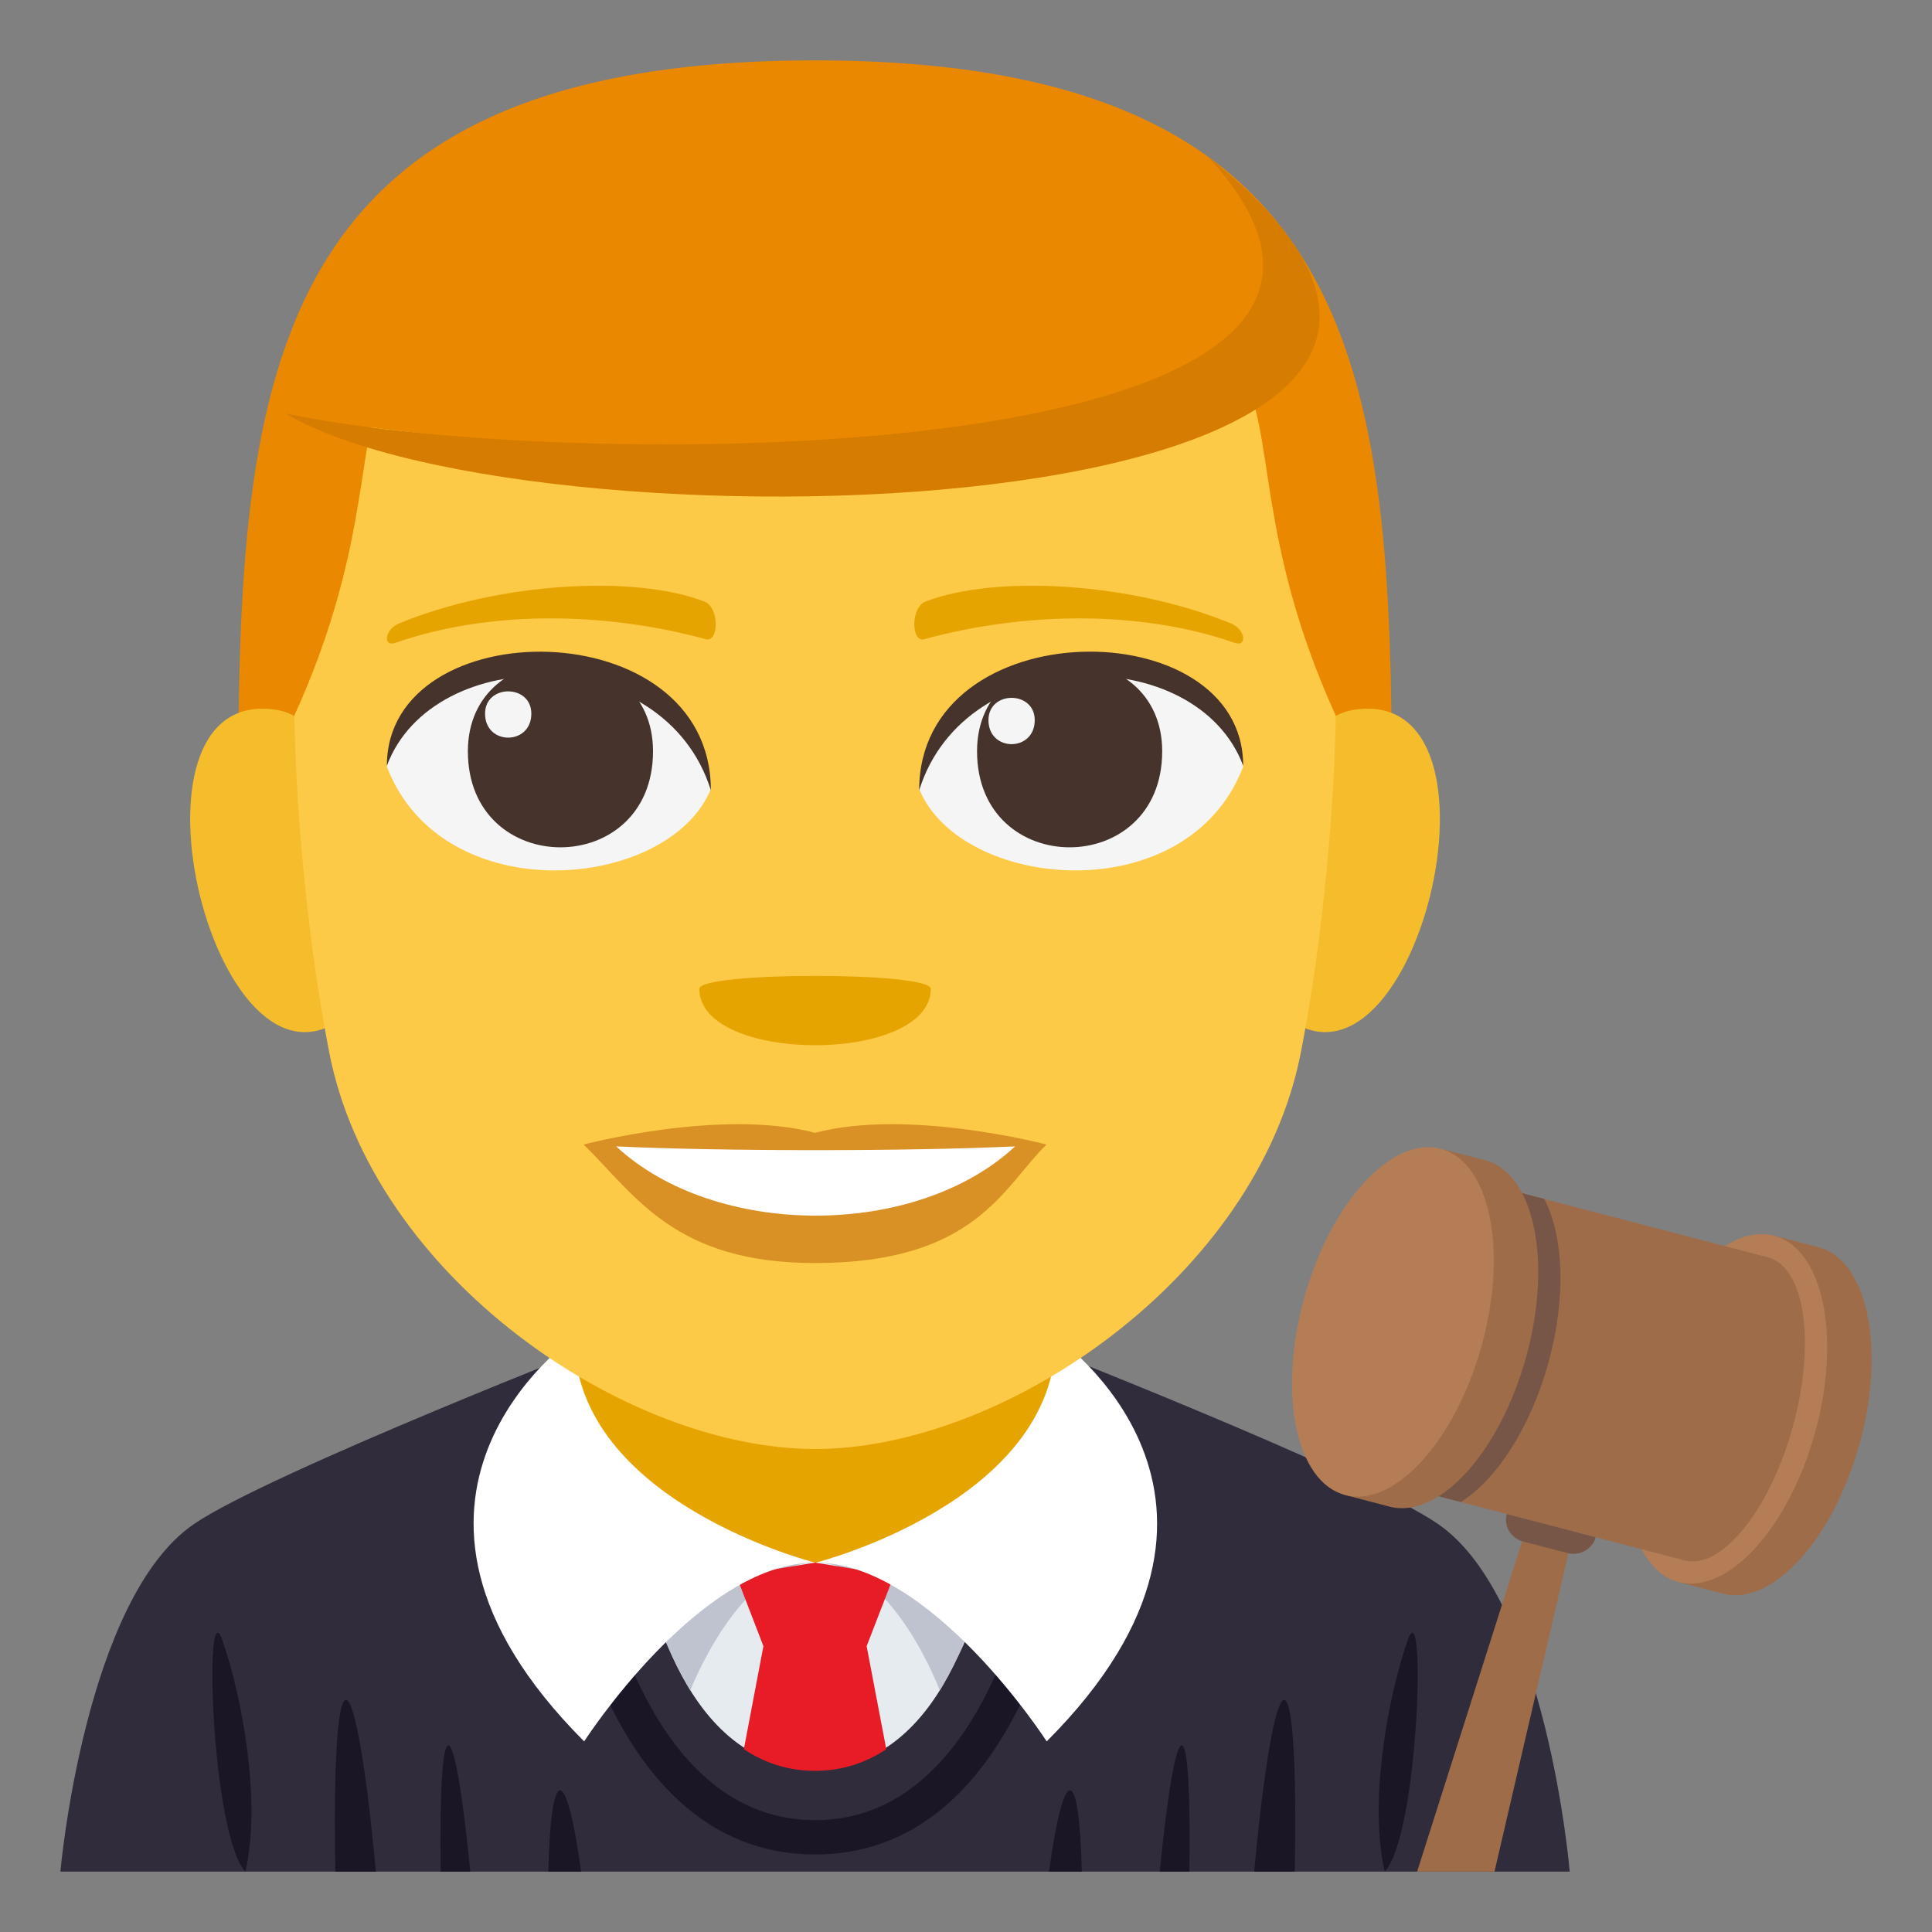 <?xml version="1.0" encoding="utf-8"?>
<!-- Generator: Adobe Illustrator 15.0.0, SVG Export Plug-In . SVG Version: 6.00 Build 0)  -->
<!DOCTYPE svg PUBLIC "-//W3C//DTD SVG 1.1//EN" "http://www.w3.org/Graphics/SVG/1.1/DTD/svg11.dtd">
<svg version="1.1" id="Layer_1" xmlns="http://www.w3.org/2000/svg" xmlns:xlink="http://www.w3.org/1999/xlink" x="0px" y="0px"
	 width="64px" height="64px" viewBox="0 0 64 64" enable-background="new 0 0 64 64" xml:space="preserve">
<rect x="0" y="0" width="64" height="64" fill="#808080" stroke="none"/>
<path fill="#302C3B" d="M6.435,50.479c2.498-1.699,14.014-6.188,14.014-6.188h13.185c0,0,11.504,4.479,13.992,6.186
	C51.239,52.947,51.999,62,51.999,62H2C2,62,2.806,52.939,6.435,50.479"/>
<rect x="18.5" y="38.979" fill="#E6A400" width="17" height="13.982"/>
<path fill="#1A1626" d="M27,61.432c-7.119,0-8.465-10.297-8.518-10.736l1.127-0.139c0.012,0.098,1.277,9.738,7.391,9.738
	c6.117,0,7.378-9.641,7.39-9.738l1.127,0.139C35.464,51.135,34.118,61.432,27,61.432"/>
<path fill="#E6EBEF" d="M27,51.764h-5.682c0,0,1.031,6.824,5.682,6.824c4.652,0,5.682-6.824,5.682-6.824H27z"/>
<path fill="#BEC3CF" d="M22.869,55.994c0,0,1.625-4.23,4.156-4.23s4.105,4.23,4.105,4.23s1.551-2.525,1.551-4.23H21.318
	C21.318,51.764,21.472,53.66,22.869,55.994"/>
<path fill="#1A1626" d="M46.63,54.338c-0.666,1.91-1.291,5.381-0.758,7.662C47.015,60.744,47.247,52.559,46.63,54.338"/>
<path fill="#1A1626" d="M8.128,62c0.533-2.281-0.094-5.752-0.76-7.662C6.751,52.559,6.986,60.744,8.128,62"/>
<path fill="#1A1626" d="M39.147,57.818c-0.203-0.01-0.479,1.652-0.729,4.182h0.98C39.437,59.488,39.351,57.828,39.147,57.818"/>
<path fill="#1A1626" d="M11.457,56.313c-0.289,0.016-0.412,2.332-0.348,5.688h1.342C12.138,58.619,11.753,56.299,11.457,56.313"/>
<path fill="#1A1626" d="M35.835,62c-0.037-1.635-0.172-2.68-0.387-2.691c-0.217-0.012-0.473,1.037-0.697,2.691H35.835z"/>
<path fill="#1A1626" d="M42.542,56.313c-0.295-0.014-0.682,2.307-0.996,5.688h1.344C42.956,58.645,42.833,56.328,42.542,56.313"/>
<path fill="#1A1626" d="M14.851,57.818c-0.203,0.01-0.289,1.67-0.252,4.182h0.98C15.33,59.471,15.056,57.809,14.851,57.818"/>
<path fill="#1A1626" d="M18.55,59.309c-0.215,0.012-0.348,1.057-0.387,2.691h1.086C19.023,60.346,18.767,59.297,18.55,59.309"/>
<path fill="#E81C27" d="M29.359,57.945l-0.65-3.414l0.906-2.342L27,51.764l-2.613,0.426l0.902,2.342l-0.648,3.412
	c0.658,0.438,1.436,0.717,2.359,0.717C27.925,58.66,28.701,58.381,29.359,57.945z"/>
<path fill="#FFFFFF" d="M19.023,44.291c0,0-7.717,5.34,0.328,13.395c0,0,3.813-5.922,7.648-5.922
	C27,51.764,19.023,49.756,19.023,44.291z"/>
<path fill="#FFFFFF" d="M34.978,44.291c0,5.465-7.953,7.473-7.953,7.473c3.836,0,7.648,5.922,7.648,5.922
	C42.72,49.631,34.978,44.291,34.978,44.291z"/>
<polygon fill="#9E6C49" points="49.507,62 52.134,50.686 50.663,50.303 46.944,62 "/>
<path fill="#9E6C49" d="M60.237,41.314l-1.473-0.381l-0.215,0.773c-1.152,0.764-2.254,2.457-2.836,4.576
	c-0.586,2.127-0.5,4.131,0.105,5.352l-0.213,0.773l1.473,0.385c1.627,0.424,3.65-1.799,4.523-4.969
	C62.476,44.656,61.862,41.74,60.237,41.314"/>
<path fill="#B47D56" d="M60.13,47.439c-0.871,3.17-2.896,5.395-4.523,4.969c-1.625-0.424-2.238-3.336-1.365-6.506
	c0.871-3.168,2.896-5.393,4.523-4.969C60.39,41.357,61.003,44.268,60.13,47.439"/>
<polygon fill="#9E6C49" points="55.804,51.691 45.497,49.002 48.259,38.961 58.567,41.652 "/>
<path fill="#785647" d="M48.243,39.016l-2.732,9.93c0.014,0.021,0.023,0.047,0.033,0.068l2.85,0.744
	c1.176-0.742,2.307-2.463,2.902-4.623c0.594-2.162,0.498-4.203-0.141-5.418l-2.85-0.748C48.284,38.986,48.265,39.004,48.243,39.016"
	/>
<path fill="#9E6C49" d="M49.192,38.432l-1.475-0.379l-0.211,0.773c-1.152,0.762-2.254,2.457-2.84,4.576
	c-0.582,2.125-0.498,4.129,0.109,5.35l-0.213,0.773l1.473,0.385c1.627,0.424,3.65-1.799,4.523-4.969
	C51.431,41.773,50.819,38.857,49.192,38.432"/>
<path fill="#B47D56" d="M49.087,44.557c-0.873,3.17-2.896,5.395-4.523,4.969c-1.627-0.424-2.24-3.336-1.367-6.504
	c0.871-3.17,2.896-5.396,4.523-4.969C49.347,38.477,49.956,41.387,49.087,44.557"/>
<path fill="#9E6C49" d="M59.394,47.248c-0.762,2.773-2.369,4.762-3.59,4.443c-1.219-0.318-1.59-2.824-0.828-5.596
	c0.764-2.773,2.371-4.764,3.592-4.443C59.786,41.969,60.157,44.475,59.394,47.248"/>
<path fill="#785647" d="M52.86,50.924L52.86,50.924c-0.109,0.393-0.529,0.629-0.936,0.523l-1.471-0.383
	c-0.406-0.105-0.648-0.516-0.539-0.91L52.86,50.924z"/>
<path fill="#EA8800" d="M27,2C7.89,2,7.885,13.498,7.885,27.875h38.227C46.112,13.498,46.107,2,27,2z"/>
<path fill="#F5BC2C" d="M11.68,33.463c2.071-1.926,0.19-9.488-2.479-9.941C3.498,22.547,7.214,37.623,11.68,33.463z"/>
<path fill="#F5BC2C" d="M42.317,33.463c-2.07-1.926-0.191-9.488,2.479-9.941C50.499,22.547,46.785,37.621,42.317,33.463z"/>
<path fill="#FDCA47" d="M27,9.666c-19.964,0-11.92,2.313-17.25,14.039c0,0,0.039,5.379,1.154,11.146C12.343,42.289,20.712,48,27,48
	c6.288,0,14.656-5.711,16.095-13.148c1.116-5.768,1.154-11.146,1.154-11.146C38.919,11.979,46.964,9.666,27,9.666z"/>
<path fill="#F5F5F5" d="M41.182,25.398c-1.847,4.811-9.357,4.104-10.733,0.74C31.494,20.734,40.167,20.271,41.182,25.398z"/>
<path fill="#45332C" d="M32.366,24.887c0,4.242,6.133,4.242,6.133,0C38.499,20.949,32.366,20.949,32.366,24.887z"/>
<path fill="#45332C" d="M41.182,25.365c0-5.166-10.733-5.166-10.733,0.814C31.982,21.275,39.649,21.275,41.182,25.365z"/>
<path fill="#F5F5F5" d="M12.816,25.398c1.847,4.811,9.358,4.104,10.732,0.74C22.503,20.734,13.832,20.271,12.816,25.398z"/>
<path fill="#45332C" d="M21.632,24.887c0,4.242-6.133,4.242-6.133,0C15.5,20.949,21.632,20.949,21.632,24.887z"/>
<path fill="#45332C" d="M12.816,25.365c0-5.164,10.732-5.164,10.732,0.813C22.017,21.275,14.349,21.275,12.816,25.365z"/>
<path fill="#F5F5F5" d="M32.744,23.855c0,1.061,1.533,1.061,1.533,0C34.276,22.871,32.744,22.871,32.744,23.855z"/>
<path fill="#F5F5F5" d="M17.601,23.641c0,1.059-1.533,1.059-1.533,0C16.068,22.656,17.601,22.656,17.601,23.641z"/>
<path fill="#D99025" d="M27,37.527c-3.09-0.822-7.667,0.387-7.667,0.387c1.743,1.709,3.021,3.926,7.667,3.926
	c5.322,0,6.226-2.518,7.666-3.926C34.665,37.914,30.083,36.705,27,37.527z"/>
<path fill="#FFFFFF" d="M20.412,37.975c3.281,3.051,9.915,3.068,13.216,0C30.126,38.141,23.935,38.143,20.412,37.975z"/>
<path fill="#E6A400" d="M40.772,20.65c-3.293-1.357-7.803-1.623-10.119-0.719c-0.488,0.191-0.473,1.361-0.041,1.244
	c3.319-0.904,7.14-0.975,10.284,0.119C41.319,21.443,41.269,20.854,40.772,20.65z"/>
<path fill="#E6A400" d="M13.224,20.65c3.295-1.357,7.803-1.623,10.119-0.719c0.488,0.191,0.474,1.361,0.041,1.244
	c-3.319-0.904-7.141-0.975-10.283,0.119C12.679,21.443,12.73,20.854,13.224,20.65z"/>
<path fill="#EA8800" d="M42.263,7.904c7.121,9.766-25.928,7.219-32.803,5.793C9.459,13.697,19.556-0.072,42.263,7.904z"/>
<path fill="#D67C00" d="M9.459,13.697c9.873,2.078,40.059,1.789,30.557-8.506C55.507,17.549,17.82,18.648,9.459,13.697z"/>
<path fill="#E6A400" d="M30.833,32.756c0,2.492-7.667,2.492-7.667,0C23.166,32.184,30.833,32.184,30.833,32.756z"/>
</svg>
